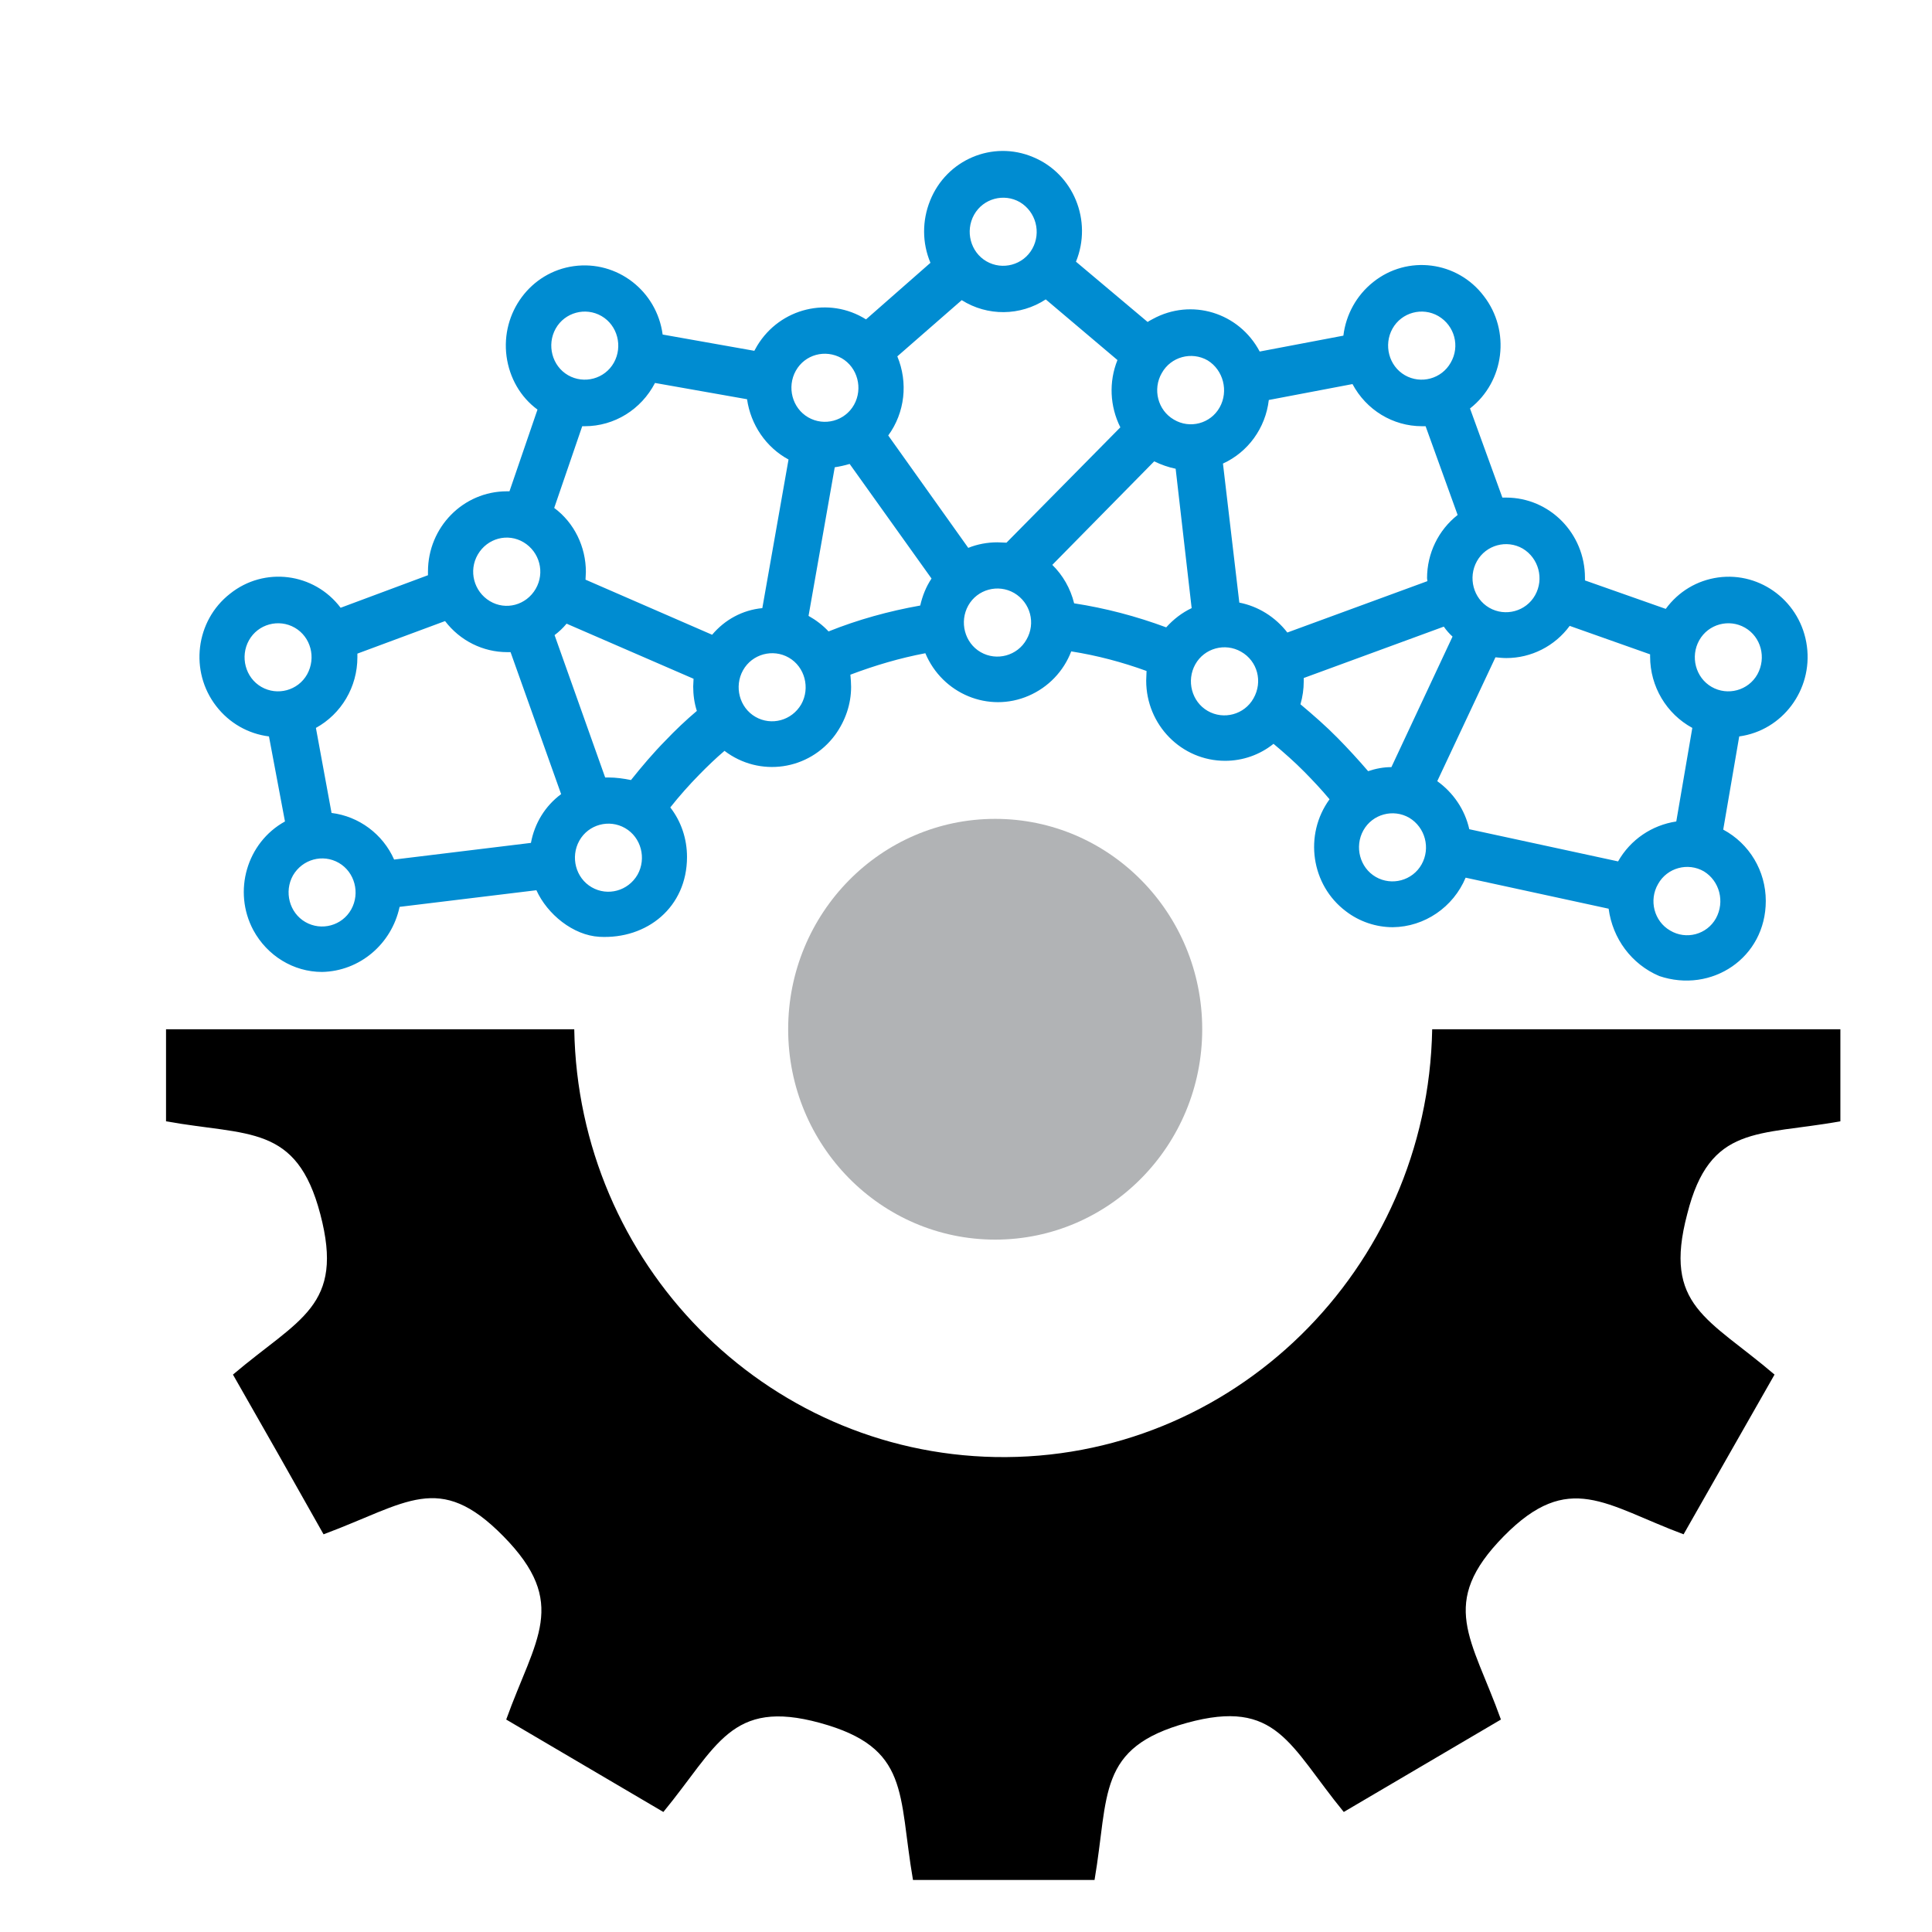 <svg width="64" height="64" viewBox="0 0 64 64" fill="none" xmlns="http://www.w3.org/2000/svg">
<path fill-rule="evenodd" clip-rule="evenodd" d="M48.057 12.013C47.755 12.552 47.069 12.735 46.538 12.429C46.008 12.123 45.827 11.425 46.128 10.886C46.43 10.347 47.117 10.163 47.647 10.47C48.189 10.788 48.37 11.474 48.057 12.013C48.069 12.013 48.069 12.013 48.057 12.013ZM58.217 22.337C57.916 22.876 57.229 23.06 56.699 22.754C56.168 22.448 55.987 21.75 56.289 21.211C56.59 20.672 57.277 20.488 57.807 20.794C58.338 21.101 58.518 21.786 58.217 22.337C58.217 22.325 58.217 22.325 58.217 22.337ZM19.926 10.47C20.456 10.776 20.637 11.474 20.336 12.013C20.035 12.552 19.348 12.735 18.817 12.429C18.287 12.123 18.106 11.425 18.407 10.886C18.709 10.347 19.396 10.163 19.926 10.47ZM10.175 22.337C9.874 22.876 9.187 23.06 8.657 22.754C8.127 22.448 7.946 21.75 8.247 21.211C8.548 20.672 9.235 20.488 9.766 20.794C10.296 21.101 10.477 21.786 10.175 22.337C10.175 22.325 10.175 22.325 10.175 22.337ZM27.881 11.866C28.411 12.172 28.592 12.87 28.291 13.409C27.989 13.948 27.302 14.132 26.772 13.825C26.242 13.519 26.061 12.821 26.362 12.282C26.663 11.743 27.338 11.56 27.881 11.866C27.881 11.866 27.869 11.866 27.881 11.866ZM30.484 20.059C29.448 20.243 28.423 20.525 27.447 20.917C27.254 20.709 27.025 20.537 26.784 20.402L27.652 15.479C27.82 15.454 27.977 15.418 28.146 15.369L30.858 19.165C30.677 19.435 30.556 19.741 30.484 20.059ZM34.196 8.241C33.895 8.779 33.208 8.963 32.678 8.657C32.147 8.351 31.967 7.653 32.268 7.114C32.569 6.575 33.256 6.391 33.786 6.697C34.317 7.016 34.498 7.702 34.196 8.241ZM33.039 17.965C32.714 17.965 32.376 18.026 32.075 18.149L29.424 14.426C29.978 13.666 30.086 12.674 29.725 11.805L31.858 9.943C32.714 10.482 33.799 10.47 34.642 9.918L37.017 11.927C36.727 12.65 36.764 13.458 37.113 14.156L33.341 17.977L33.039 17.965ZM34.004 21.186C33.702 21.725 33.015 21.909 32.485 21.603C31.954 21.297 31.774 20.598 32.075 20.059C32.376 19.521 33.063 19.337 33.594 19.643C34.136 19.962 34.317 20.647 34.004 21.186ZM47.285 19.251L42.645 20.953C42.248 20.439 41.681 20.084 41.054 19.962L40.512 15.356C41.343 14.977 41.922 14.181 42.031 13.25L44.803 12.723C45.261 13.581 46.14 14.119 47.105 14.119H47.225L48.286 17.059C47.647 17.561 47.273 18.333 47.273 19.153L47.285 19.251ZM44.308 24.444C43.923 24.052 43.501 23.685 43.079 23.33C43.151 23.085 43.188 22.827 43.188 22.57V22.46L47.828 20.758C47.912 20.88 48.009 20.99 48.117 21.088L46.092 25.412C45.827 25.412 45.574 25.461 45.321 25.546C44.995 25.167 44.658 24.799 44.308 24.444ZM40.403 13.495C40.102 14.034 39.415 14.217 38.885 13.899C38.355 13.593 38.174 12.895 38.487 12.356C38.788 11.817 39.475 11.633 40.006 11.939C40.524 12.258 40.705 12.956 40.403 13.495ZM38.632 20.782C37.643 20.415 36.619 20.145 35.582 19.986C35.462 19.496 35.209 19.055 34.859 18.712L38.234 15.283C38.463 15.393 38.704 15.479 38.945 15.528L39.475 20.145C39.162 20.292 38.873 20.513 38.632 20.782ZM41.524 23.134C41.223 23.672 40.536 23.856 40.006 23.55C39.475 23.244 39.295 22.546 39.596 22.007C39.897 21.468 40.584 21.284 41.114 21.59C41.657 21.897 41.838 22.582 41.524 23.134C41.524 23.134 41.524 23.121 41.524 23.134ZM50.853 19.716C50.552 20.255 49.865 20.439 49.334 20.133C48.804 19.827 48.623 19.129 48.925 18.59C49.226 18.051 49.913 17.867 50.443 18.173C50.974 18.492 51.154 19.178 50.853 19.716ZM53.601 28.535L48.672 27.469C48.527 26.82 48.141 26.257 47.611 25.877L49.539 21.774C49.66 21.786 49.78 21.799 49.901 21.799C50.72 21.799 51.504 21.407 51.998 20.733L54.662 21.676V21.75C54.662 22.742 55.204 23.648 56.06 24.113L55.529 27.212C54.722 27.334 54.011 27.812 53.601 28.535ZM56.843 30.421C56.542 30.96 55.855 31.143 55.325 30.825C54.794 30.519 54.613 29.821 54.927 29.282C55.228 28.743 55.915 28.559 56.445 28.866C56.964 29.184 57.144 29.87 56.843 30.421C56.843 30.409 56.843 30.409 56.843 30.421ZM47.093 28.633C46.791 29.172 46.104 29.355 45.574 29.049C45.044 28.743 44.863 28.045 45.164 27.506C45.465 26.967 46.153 26.783 46.683 27.09C47.213 27.408 47.394 28.094 47.093 28.633ZM23.59 21.027L19.396 19.202L19.408 18.945C19.408 18.112 19.022 17.316 18.359 16.826L19.287 14.119H19.372C20.348 14.119 21.24 13.568 21.698 12.686L24.747 13.225C24.868 14.07 25.374 14.818 26.121 15.222L25.253 20.145C24.602 20.206 24.012 20.525 23.59 21.027ZM17.347 17.965C17.877 18.284 18.058 18.969 17.745 19.508C17.431 20.047 16.756 20.231 16.226 19.913C15.696 19.594 15.515 18.908 15.828 18.369C16.142 17.83 16.817 17.647 17.347 17.965ZM20.155 25.755H20.047L18.371 21.039C18.516 20.929 18.648 20.807 18.769 20.66L22.975 22.485L22.963 22.742C22.963 23.011 23 23.293 23.084 23.55C22.722 23.856 22.373 24.187 22.047 24.53C21.637 24.946 21.264 25.387 20.902 25.84C20.661 25.791 20.408 25.755 20.155 25.755ZM19.601 29.392C19.07 29.086 18.89 28.388 19.191 27.849C19.492 27.31 20.179 27.126 20.709 27.433C21.24 27.739 21.421 28.437 21.119 28.976C20.806 29.515 20.131 29.698 19.601 29.392ZM11.224 28.584C11.754 28.89 11.935 29.588 11.634 30.127C11.333 30.666 10.646 30.85 10.115 30.543C9.585 30.237 9.404 29.539 9.705 29C10.019 28.461 10.694 28.278 11.224 28.584ZM25.024 23.746C24.494 23.44 24.313 22.742 24.614 22.203C24.916 21.664 25.603 21.48 26.133 21.786C26.663 22.093 26.844 22.791 26.543 23.33C26.23 23.869 25.555 24.052 25.024 23.746C25.024 23.734 25.012 23.734 25.024 23.746ZM17.588 27.922L13.056 28.474C12.682 27.628 11.887 27.041 10.983 26.93L10.465 24.113C11.309 23.648 11.839 22.754 11.839 21.774V21.652L14.743 20.574C15.238 21.223 15.997 21.603 16.805 21.603H16.913L18.588 26.306C18.058 26.698 17.708 27.273 17.588 27.922ZM58.494 29.845C58.494 28.853 57.952 27.947 57.084 27.482L57.614 24.395C59.049 24.199 60.049 22.852 59.856 21.407C59.663 19.949 58.338 18.933 56.915 19.129C56.216 19.227 55.602 19.594 55.18 20.17L52.504 19.227V19.141C52.504 17.671 51.335 16.483 49.889 16.483H49.768L48.696 13.531C49.841 12.637 50.045 10.96 49.154 9.808C48.274 8.645 46.623 8.437 45.49 9.343C44.935 9.784 44.586 10.421 44.501 11.119L41.729 11.645C41.042 10.347 39.463 9.869 38.186 10.568C38.126 10.604 38.065 10.629 38.017 10.666L35.643 8.669C36.197 7.31 35.558 5.754 34.22 5.203C32.883 4.64 31.352 5.289 30.81 6.648C30.544 7.31 30.544 8.045 30.822 8.706L28.688 10.58C27.459 9.808 25.844 10.2 25.085 11.449C25.048 11.511 25.024 11.56 24.988 11.621L21.951 11.082C21.758 9.637 20.444 8.62 19.01 8.816C17.576 9.012 16.587 10.359 16.78 11.805C16.877 12.515 17.238 13.152 17.805 13.568L16.877 16.275H16.792C15.346 16.275 14.177 17.463 14.177 18.933V19.055L11.284 20.133C10.405 18.969 8.753 18.761 7.62 19.668C6.475 20.562 6.271 22.239 7.162 23.391C7.596 23.954 8.223 24.309 8.91 24.395L9.44 27.212C8.175 27.91 7.705 29.527 8.392 30.813C8.85 31.658 9.718 32.197 10.67 32.197C11.911 32.172 12.972 31.278 13.237 30.041L17.769 29.49C18.13 30.286 18.986 30.984 19.854 31.033C21.433 31.119 22.758 30.053 22.758 28.388C22.758 27.788 22.566 27.212 22.204 26.747C22.505 26.367 22.831 26 23.168 25.657C23.433 25.387 23.711 25.118 24 24.873C25.157 25.755 26.796 25.522 27.664 24.346C28.001 23.881 28.194 23.33 28.194 22.754C28.194 22.619 28.182 22.485 28.17 22.35C28.978 22.044 29.809 21.799 30.653 21.639C31.219 22.987 32.75 23.623 34.076 23.048C34.727 22.766 35.233 22.239 35.486 21.578C36.342 21.713 37.173 21.933 37.981 22.227L37.969 22.546C37.969 24.015 39.138 25.203 40.584 25.203C41.163 25.203 41.729 25.008 42.187 24.64C42.537 24.934 42.886 25.24 43.212 25.571C43.501 25.865 43.778 26.159 44.043 26.477C43.188 27.653 43.429 29.319 44.586 30.188C45.032 30.531 45.586 30.715 46.14 30.715C47.189 30.703 48.141 30.053 48.551 29.074L53.288 30.102C53.42 31.095 54.047 31.94 54.963 32.332C56.699 32.919 58.494 31.731 58.494 29.845Z" fill="#008CD1"/>
<path fill-rule="evenodd" clip-rule="evenodd" d="M60.965 37.145V34.096H47.443C47.298 42.069 40.814 48.413 32.967 48.266C25.326 48.119 19.155 41.861 19.023 34.096H5.5V37.145C8.223 37.635 9.826 37.231 10.61 40.219C11.417 43.281 9.911 43.673 7.717 45.535L9.224 48.18L10.718 50.826C13.49 49.797 14.539 48.719 16.672 50.887C18.866 53.116 17.733 54.28 16.769 56.962L19.372 58.493L21.975 60.024C23.759 57.856 24.205 56.264 27.158 57.072C30.159 57.893 29.749 59.411 30.244 62.277H36.258C36.74 59.448 36.33 57.893 39.319 57.072C42.308 56.252 42.706 57.819 44.514 60.024L47.117 58.493L49.72 56.962C48.756 54.267 47.623 53.116 49.817 50.887C51.974 48.695 53.179 49.858 55.771 50.826L57.277 48.18L58.784 45.535C56.59 43.661 55.084 43.269 55.891 40.219C56.639 37.231 58.242 37.635 60.965 37.145Z" fill="black"/>
<path d="M32.967 41.064C36.755 41.064 39.825 37.944 39.825 34.095C39.825 30.246 36.755 27.126 32.967 27.126C29.18 27.126 26.109 30.246 26.109 34.095C26.109 37.944 29.18 41.064 32.967 41.064Z" fill="#B1B3B5"/>
</svg>
